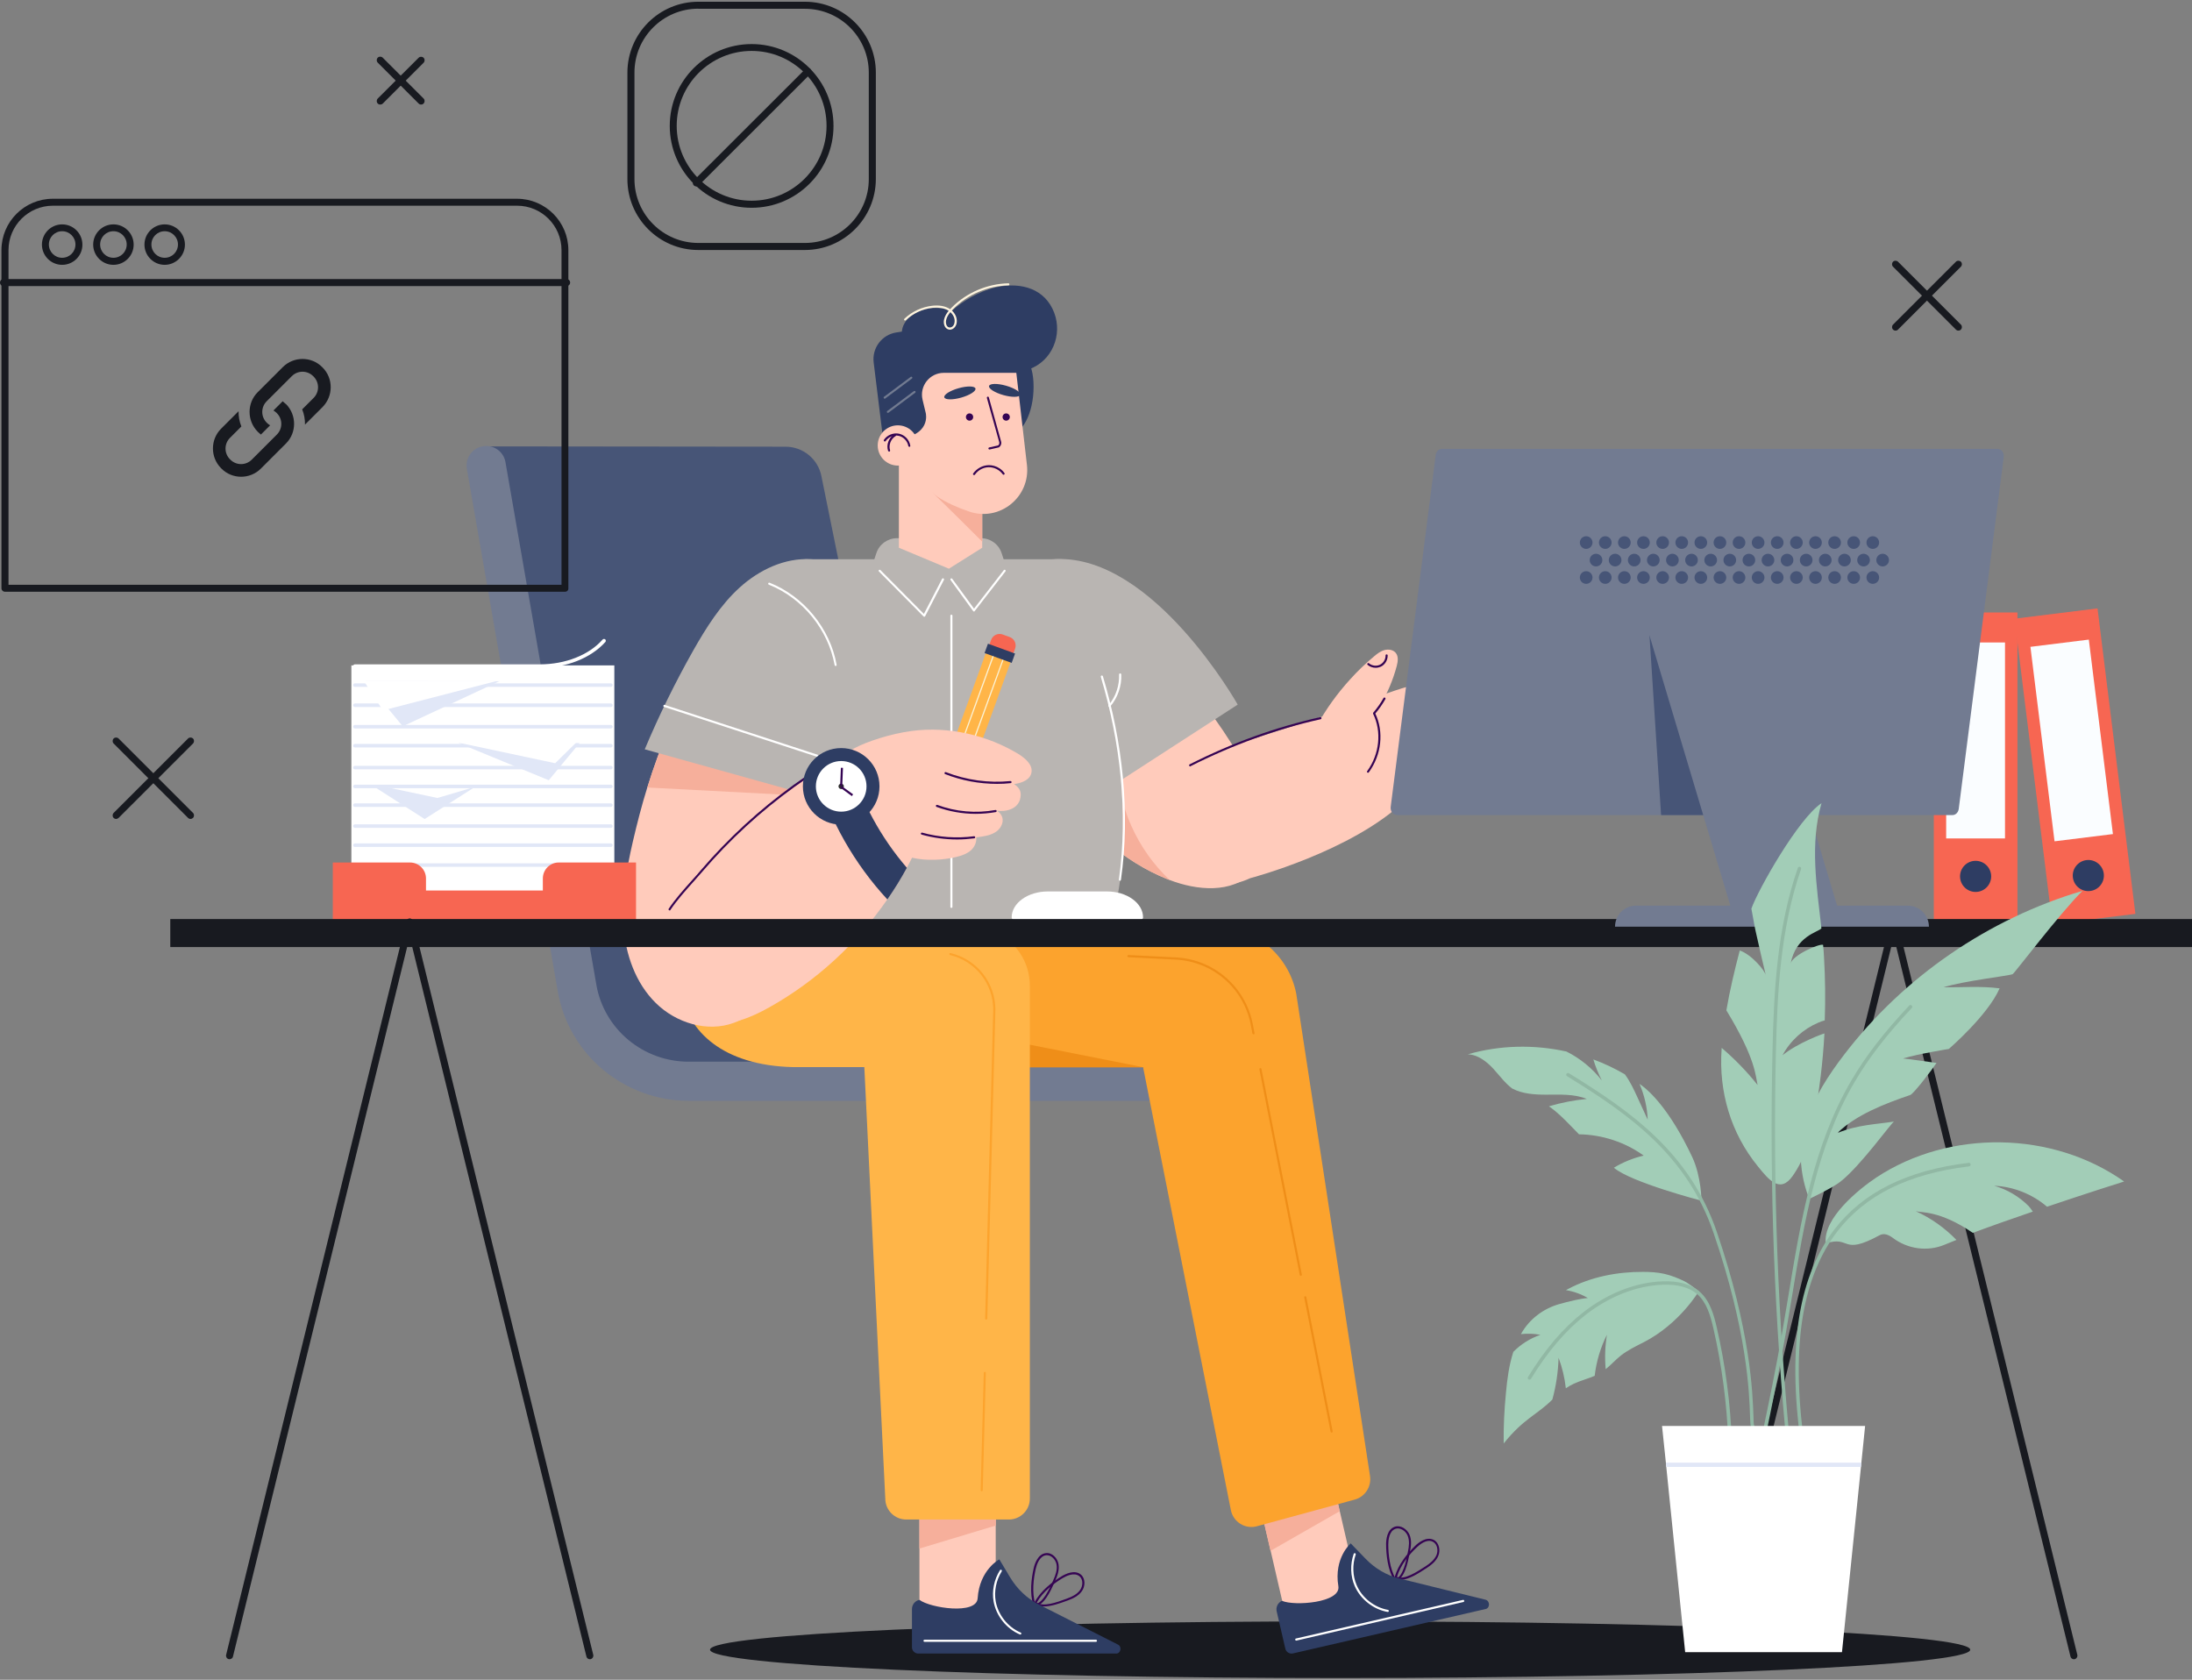 <svg xmlns="http://www.w3.org/2000/svg" width="629" height="482" viewBox="0 0 629 482" fill="none">
    <rect x="0" y="0" width="629" height="482" fill="#808080" stroke="none"/>
    <g clip-path="url(#clip0_2524_441)">
        <path d="M578.913 175.747H554.912V264.071H578.913V175.747Z" fill="#F76652" />
        <path d="M575.339 184.35H558.455V240.583H575.339V184.35Z" fill="#FAFDFF" />
        <path
            d="M570.064 254.629C571.808 252.886 571.808 250.058 570.064 248.315C568.32 246.571 565.492 246.571 563.747 248.315C562.003 250.058 562.003 252.886 563.747 254.629C565.492 256.373 568.32 256.373 570.064 254.629Z"
            fill="#2E3D63" />
        <path d="M601.889 174.576L578.07 177.527L588.937 265.179L612.756 262.228L601.889 174.576Z"
            fill="#F76652" />
        <path d="M599.391 183.528L582.635 185.604L589.554 241.409L606.309 239.333L599.391 183.528Z"
            fill="#FAFDFF" />
        <path
            d="M602.786 253.963C604.293 252.011 603.933 249.207 601.98 247.7C600.027 246.192 597.223 246.553 595.715 248.505C594.207 250.457 594.568 253.261 596.521 254.768C598.473 256.275 601.278 255.914 602.786 253.963Z"
            fill="#2E3D63" />
        <path
            d="M264.011 276.157C259.396 253.413 241.38 164.406 235.693 136.572C234.71 131.69 230.392 128.177 225.419 128.177L139.391 128.088L169.377 285.653C170.866 293.393 175.273 300.299 181.705 304.853C186.767 308.455 192.812 310.42 199.036 310.509L264.011 311.313V276.157Z"
            fill="#475577" />
        <path
            d="M340.72 315.868H197.577C188.644 315.868 179.979 312.712 173.1 306.997C166.251 301.281 161.635 293.363 160.087 284.67L133.972 134.548C133.436 131.482 135.49 128.564 138.558 128.058C141.625 127.522 144.543 129.576 145.049 132.643L171.164 282.765C172.236 288.808 175.482 294.375 180.306 298.394C185.16 302.442 191.294 304.645 197.577 304.645H340.75C343.847 304.645 346.378 307.175 346.378 310.271C346.348 313.367 343.847 315.868 340.72 315.868Z"
            fill="#727B91" />
        <path
            d="M384.554 481.5C484.414 481.5 565.366 477.861 565.366 473.373C565.366 468.885 484.414 465.246 384.554 465.246C284.694 465.246 203.742 468.885 203.742 473.373C203.742 477.861 284.694 481.5 384.554 481.5Z"
            fill="#181a20" />
        <path d="M383.569 429.799L362.242 434.722L368.594 462.22L389.92 457.297L383.569 429.799Z"
            fill="#FFCBBB" />
        <path d="M362.189 434.734L364.572 445.004L384.434 433.632L383.54 429.822L362.189 434.734Z"
            fill="#F6AF9B" />
        <path
            d="M401.943 453.309C401.347 453.309 400.811 453.19 400.335 452.892L400.156 452.773L400.216 452.565C401.198 448.903 403.938 445.659 406.052 443.605C406.946 442.712 409.268 440.806 411.383 441.848C412.991 442.652 413.378 444.885 412.723 446.433C412.067 448.04 410.638 449.112 409.328 449.975L408.941 450.213C407.065 451.434 404.206 453.309 401.943 453.309ZM400.871 452.476C402.926 453.428 406.618 451.017 408.643 449.707L409.03 449.469C410.251 448.665 411.591 447.653 412.216 446.195C412.752 444.885 412.455 443.039 411.144 442.384C409.387 441.491 407.333 443.247 406.529 444.021C404.444 445.986 401.854 449.052 400.871 452.476Z"
            fill="#350453" />
        <path
            d="M400.216 453.786L400.097 453.577C398.161 450.332 397.774 446.105 397.744 443.128C397.744 441.878 397.982 438.871 400.216 438.097C401.913 437.502 403.759 438.782 404.444 440.33C405.129 441.938 404.921 443.694 404.593 445.242L404.504 445.688C403.968 448.427 403.074 453.041 400.424 453.726L400.216 453.786ZM401.109 438.574C400.871 438.574 400.662 438.604 400.424 438.693C398.578 439.318 398.37 442.027 398.37 443.158C398.37 445.986 398.757 449.975 400.514 453.101C402.628 452.297 403.491 447.981 403.938 445.599L404.027 445.153C404.325 443.724 404.534 442.057 403.908 440.598C403.432 439.526 402.3 438.574 401.109 438.574Z"
            fill="#350453" />
        <path
            d="M426.271 459.025L401.585 452.952C397.922 452.059 394.527 450.064 391.788 447.207L387.589 442.86C387.589 442.86 382.706 447.028 384.046 455.155C384.82 459.918 371.42 460.9 367.876 459.352C367.876 459.352 367.846 459.352 367.787 459.382C366.655 459.918 366.06 461.198 366.357 462.418L368.829 473.076C369.067 474.058 370.02 474.653 371.003 474.445L426.39 461.674C427.611 461.317 427.551 459.352 426.271 459.025Z"
            fill="#2E3D63" />
        <path
            d="M371.956 470.754C371.807 470.754 371.688 470.664 371.658 470.515C371.628 470.367 371.718 470.188 371.896 470.158L419.809 459.084C419.958 459.054 420.136 459.144 420.166 459.322C420.196 459.471 420.107 459.65 419.928 459.68L372.015 470.754C371.986 470.754 371.956 470.754 371.956 470.754Z"
            fill="white" />
        <path
            d="M398.249 462.537C398.22 462.537 398.219 462.537 398.19 462.537C394.08 461.823 390.358 458.876 388.72 455.066C387.499 452.238 387.41 448.874 388.452 445.867C388.512 445.718 388.691 445.629 388.84 445.688C388.988 445.748 389.078 445.927 389.018 446.075C388.035 448.933 388.125 452.148 389.286 454.827C390.835 458.489 394.378 461.257 398.279 461.942C398.428 461.972 398.547 462.121 398.517 462.299C398.517 462.448 398.398 462.537 398.249 462.537Z"
            fill="white" />
        <path d="M285.721 433.811H263.834V462.031H285.721V433.811Z" fill="#FFCBBB" />
        <path d="M263.834 433.811V444.349L285.751 437.74V433.811H263.834Z" fill="#F6AF9B" />
        <path
            d="M299.567 460.96C298.524 460.96 297.572 460.722 296.916 460.096L296.768 459.948L296.887 459.739C298.673 456.405 302.068 453.845 304.599 452.327C305.671 451.672 308.351 450.303 310.168 451.821C311.537 452.982 311.418 455.214 310.436 456.584C309.423 458.013 307.785 458.727 306.326 459.263L305.909 459.412C304.272 460.007 301.681 460.96 299.567 460.96ZM297.512 459.829C299.299 461.228 303.438 459.709 305.701 458.876L306.118 458.727C307.488 458.221 309.036 457.536 309.929 456.256C310.763 455.095 310.882 453.22 309.751 452.297C308.232 451.047 305.85 452.267 304.867 452.863C302.485 454.292 299.269 456.703 297.512 459.829Z"
            fill="#350453" />
        <path
            d="M296.619 460.93L296.559 460.722C295.398 457.12 295.964 452.922 296.619 450.005C296.887 448.784 297.81 445.897 300.133 445.659C301.919 445.45 303.438 447.117 303.736 448.784C304.034 450.481 303.438 452.178 302.783 453.607L302.604 454.024C301.532 456.405 299.537 460.87 296.827 460.93H296.619ZM300.43 446.254C300.371 446.254 300.282 446.254 300.222 446.254C298.257 446.462 297.482 449.023 297.214 450.124C296.589 452.892 296.053 456.852 297.066 460.275C299.299 459.977 301.115 455.929 302.098 453.756L302.277 453.339C302.872 451.999 303.468 450.422 303.17 448.874C302.932 447.594 301.77 446.254 300.43 446.254Z"
            fill="#350453" />
        <path
            d="M320.828 471.915L298.138 460.424C294.773 458.727 291.914 456.018 289.859 452.625L286.762 447.445C286.762 447.445 281.075 450.422 280.539 458.638C280.211 463.431 266.93 461.406 263.863 459.084C263.863 459.084 263.833 459.084 263.774 459.084C262.553 459.352 261.689 460.454 261.689 461.734V472.659C261.689 473.671 262.493 474.475 263.506 474.475H320.352C321.603 474.445 321.99 472.51 320.828 471.915Z"
            fill="#2E3D63" />
        <path
            d="M314.485 471.111H265.292C265.113 471.111 264.994 470.962 264.994 470.813C264.994 470.635 265.143 470.516 265.292 470.516H314.485C314.664 470.516 314.783 470.664 314.783 470.813C314.783 470.992 314.634 471.111 314.485 471.111Z"
            fill="white" />
        <path
            d="M292.777 469.027C292.747 469.027 292.688 469.027 292.658 468.997C288.816 467.39 285.868 463.669 285.124 459.59C284.588 456.554 285.243 453.25 286.94 450.571C287.03 450.422 287.208 450.392 287.357 450.481C287.506 450.571 287.536 450.749 287.447 450.898C285.839 453.458 285.213 456.614 285.72 459.501C286.434 463.401 289.233 466.913 292.896 468.461C293.045 468.521 293.134 468.7 293.045 468.848C293.015 468.968 292.896 469.027 292.777 469.027Z"
            fill="white" />
        <path
            d="M359.36 250.407C353.464 256.39 343.548 255.557 335.657 252.52C335.478 252.461 335.27 252.372 335.091 252.312C322.168 247.132 311.18 237.338 304.509 225.163C304.36 224.895 304.212 224.627 304.063 224.359C298.822 214.417 288.727 165.596 312.43 170.984C321.691 173.098 331.429 185.601 337.474 192.328C345.275 201.021 352.124 210.606 357.812 220.817C360.403 225.461 362.785 230.343 363.499 235.612C364.214 240.881 363.083 246.596 359.36 250.407Z"
            fill="#FFCBBB" />
        <path
            d="M335.658 252.52C335.479 252.461 335.27 252.372 335.092 252.312C322.168 247.132 311.18 237.338 304.51 225.163C305.254 224.925 305.999 224.687 306.654 224.419C311.269 222.514 315.915 220.579 320.53 218.674C320.709 231.355 326.397 243.828 335.658 252.52Z"
            fill="#F6AF9B" />
        <path
            d="M290.992 169.615H247.873L251.476 158.72C252.31 156.16 254.722 154.433 257.402 154.433H281.492C284.202 154.433 286.584 156.16 287.418 158.72L290.992 169.615Z"
            fill="#B9B5B2" />
        <path
            d="M314.336 271.602C297.928 288.005 221.518 271.602 221.518 271.602L228.992 209.237L221.369 170.359C221.369 164.912 225.806 160.476 231.255 160.476H304.301C309.75 160.476 314.187 164.912 314.187 170.359C314.157 170.33 332.203 253.681 314.336 271.602Z"
            fill="#B9B5B2" />
        <path
            d="M388.753 430.298L360.672 437.949C357.307 438.871 353.883 436.728 353.198 433.305L328.006 306.193H294.148C271.487 305.598 261.869 293.184 261.869 280.354L258.266 267.732C257.849 267.315 322.467 264.785 349.356 265.797C360.464 266.214 369.814 274.222 371.958 285.117L393.1 423.332C393.666 426.428 391.79 429.465 388.753 430.298Z"
            fill="#FCA32D" />
        <path d="M255.496 306.282H328.333L255.496 291.845V306.282Z" fill="#EF8E18" />
        <path
            d="M295.517 282.884V430C295.517 433.305 292.837 436.014 289.502 436.014H260.051C256.716 436.014 254.036 433.335 254.036 430L252.964 408.091L248.021 306.193H227.385C224.913 306.134 222.62 305.925 220.447 305.598C202.729 302.889 195.105 291.815 195.105 280.354L204.128 263.535C203.682 263.088 252.756 264.904 279.169 265.916C288.311 266.244 295.517 273.745 295.517 282.884Z"
            fill="#FFB548" />
        <path
            d="M282.981 378.65C282.803 378.65 282.684 378.501 282.684 378.352L285.006 289.731C285.006 282.229 279.914 275.799 272.619 274.043C272.47 274.013 272.351 273.835 272.41 273.686C272.44 273.537 272.619 273.418 272.768 273.477C280.331 275.293 285.632 281.961 285.632 289.761L283.309 378.382C283.279 378.501 283.16 378.65 282.981 378.65Z"
            fill="#FCA32D" />
        <path
            d="M281.7 427.917C281.521 427.917 281.402 427.768 281.402 427.619L282.296 393.951C282.296 393.772 282.445 393.653 282.593 393.653C282.772 393.653 282.891 393.802 282.891 393.951L281.998 427.619C281.998 427.768 281.849 427.917 281.7 427.917Z"
            fill="#FCA32D" />
        <path
            d="M359.69 296.786C359.541 296.786 359.422 296.697 359.392 296.548L358.886 293.928C358.171 290.237 356.534 286.754 354.181 283.867C350.072 278.776 343.937 275.68 337.416 275.353L323.808 274.668C323.629 274.668 323.51 274.519 323.51 274.341C323.51 274.162 323.629 274.043 323.837 274.043L337.446 274.728C344.146 275.055 350.429 278.24 354.658 283.48C357.07 286.457 358.737 290.029 359.482 293.809L359.988 296.459C360.018 296.608 359.928 296.786 359.75 296.816C359.72 296.786 359.72 296.786 359.69 296.786Z"
            fill="#EF8E18" />
        <path
            d="M373.268 366.087C373.119 366.087 373 365.998 372.97 365.849L361.387 306.848C361.357 306.699 361.446 306.521 361.625 306.491C361.774 306.461 361.952 306.55 361.982 306.729L373.566 365.73C373.596 365.879 373.506 366.058 373.328 366.087C373.328 366.087 373.298 366.087 373.268 366.087Z"
            fill="#EF8E18" />
        <path
            d="M382.113 411.068C381.964 411.068 381.845 410.978 381.815 410.829L374.252 372.309C374.222 372.16 374.311 371.982 374.49 371.952C374.669 371.922 374.818 372.011 374.847 372.19L382.411 410.71C382.441 410.859 382.351 411.038 382.173 411.068C382.143 411.068 382.143 411.068 382.113 411.068Z"
            fill="#EF8E18" />
        <path
            d="M238.492 204.266C237.48 225.759 234.026 247.162 228.249 267.881C226.819 273.061 225.182 278.3 222.442 282.914C219.702 287.558 215.682 291.607 210.62 293.482C202.997 296.31 193.974 293.541 188.168 287.796C182.361 282.081 179.502 273.864 178.907 265.738C178.311 257.611 179.77 249.484 181.587 241.536C182.808 236.297 184.148 231.057 185.756 225.907C187.572 220.073 189.627 214.357 192.098 208.761C193.26 206.141 194.481 203.581 195.791 201.051C198.828 195.186 202.342 189.59 206.362 184.35C211.752 177.355 221.221 163.632 230.601 172.413C238.969 180.302 238.999 193.698 238.492 204.266Z"
            fill="#FFCBBB" />
        <path
            d="M233.401 228.467L185.756 225.967C187.572 220.132 189.627 214.417 192.099 208.82L233.401 228.467Z"
            fill="#F6AF9B" />
        <path
            d="M261.927 131.452L253.887 129.874L250.701 104.005C250.194 99.867 253.053 96.057 257.162 95.402L282.682 91.294L282.295 101.088L261.927 131.452Z"
            fill="#2E3D63" />
        <path
            d="M296.589 110.971C296.589 118.592 293.343 124.784 289.353 124.784C285.363 124.784 282.117 118.592 282.117 110.971C282.117 103.35 285.363 100.165 289.353 100.165C293.343 100.165 296.589 103.35 296.589 110.971Z"
            fill="#2E3D63" />
        <path
            d="M281.849 111.269V139.638V157.172L272.29 163.185L257.938 157.172V139.638V111.269H269.878H281.849Z"
            fill="#FFCBBB" />
        <path d="M281.849 141.037V155.415C277.68 151.218 271.069 144.729 267.287 141.037H281.849Z"
            fill="#F6AF9B" />
        <path
            d="M290.87 100.344L294.682 133.417C295.724 142.615 286.85 149.789 278.095 146.783C271.425 144.49 265.35 141.216 264.606 136.929C263.117 128.415 264.159 110.078 264.517 104.868C264.576 104.035 265.172 103.35 266.006 103.172L288.696 98.736C289.739 98.528 290.751 99.272 290.87 100.344Z"
            fill="#FFCBBB" />
        <path
            d="M296.529 105.434C290.425 108.441 272.469 105.404 269.342 99.094C266.245 92.783 277.144 84.626 285.273 82.572C291.884 80.905 298.852 82.245 301.979 88.526C305.105 94.807 302.664 102.427 296.529 105.434Z"
            fill="#2E3D63" />
        <path
            d="M278.185 95.611C278.185 99.599 275.147 104.124 269.787 104.124C264.427 104.124 258.77 99.599 258.77 95.611C258.77 91.621 263.117 88.377 268.477 88.377C273.837 88.377 278.185 91.621 278.185 95.611Z"
            fill="#2E3D63" />
        <path
            d="M294.117 106.982H270.831C266.781 106.982 263.803 110.763 264.727 114.692L265.65 118.532C265.65 118.532 267.407 125.379 256.627 125.974L257.788 102.487H293.105L294.117 106.982Z"
            fill="#2E3D63" />
        <path
            d="M253.857 114.394C253.767 114.394 253.678 114.365 253.618 114.275C253.529 114.156 253.559 113.948 253.678 113.859L261.331 108.143C261.45 108.054 261.658 108.084 261.748 108.203C261.837 108.322 261.807 108.53 261.688 108.619L254.035 114.335C253.976 114.394 253.916 114.394 253.857 114.394Z"
            fill="#727B91" />
        <path
            d="M254.78 118.473C254.691 118.473 254.602 118.443 254.542 118.354C254.453 118.235 254.483 118.026 254.602 117.937L262.255 112.221C262.374 112.132 262.582 112.162 262.672 112.281C262.761 112.4 262.731 112.608 262.612 112.698L254.959 118.413C254.9 118.443 254.84 118.473 254.78 118.473Z"
            fill="#727B91" />
        <path
            d="M257.638 133.595C260.829 133.595 263.415 131.01 263.415 127.82C263.415 124.631 260.829 122.045 257.638 122.045C254.448 122.045 251.861 124.631 251.861 127.82C251.861 131.01 254.448 133.595 257.638 133.595Z"
            fill="#FFCBBB" />
        <path
            d="M260.944 128.207C260.795 128.207 260.676 128.088 260.646 127.969C260.408 126.57 259.246 125.349 257.876 125.052C256.507 124.754 254.928 125.379 254.154 126.54C254.065 126.689 253.886 126.719 253.737 126.629C253.588 126.54 253.559 126.361 253.648 126.213C254.571 124.813 256.387 124.099 257.996 124.456C259.633 124.813 260.944 126.213 261.212 127.88C261.241 128.058 261.122 128.207 260.973 128.237C261.003 128.207 260.973 128.207 260.944 128.207Z"
            fill="#350453" />
        <path
            d="M255.137 129.576C255.018 129.576 254.899 129.487 254.839 129.368C254.243 127.612 255.077 125.528 256.685 124.605C256.834 124.516 257.013 124.575 257.102 124.724C257.191 124.873 257.132 125.052 256.983 125.141C255.643 125.915 254.928 127.731 255.405 129.189C255.464 129.338 255.375 129.517 255.226 129.576C255.196 129.547 255.167 129.576 255.137 129.576Z"
            fill="#350453" />
        <path
            d="M278.216 120.705C278.792 120.705 279.258 120.239 279.258 119.663C279.258 119.088 278.792 118.622 278.216 118.622C277.64 118.622 277.174 119.088 277.174 119.663C277.174 120.239 277.64 120.705 278.216 120.705Z"
            fill="#350453" />
        <path
            d="M288.728 120.705C289.303 120.705 289.77 120.239 289.77 119.663C289.77 119.088 289.303 118.622 288.728 118.622C288.152 118.622 287.686 119.088 287.686 119.663C287.686 120.239 288.152 120.705 288.728 120.705Z"
            fill="#350453" />
        <path
            d="M275.823 114.091C278.291 113.393 280.122 112.224 279.911 111.481C279.701 110.737 277.529 110.7 275.061 111.399C272.592 112.097 270.761 113.266 270.972 114.01C271.182 114.753 273.354 114.79 275.823 114.091Z"
            fill="#2E3D63" />
        <path
            d="M292.752 113.281C292.963 112.537 291.132 111.368 288.664 110.67C286.195 109.972 284.023 110.008 283.813 110.752C283.602 111.495 285.433 112.664 287.901 113.362C290.37 114.061 292.542 114.024 292.752 113.281Z"
            fill="#2E3D63" />
        <path
            d="M283.934 128.981C283.785 128.981 283.666 128.892 283.636 128.743C283.606 128.594 283.696 128.415 283.874 128.386L286.405 127.82C286.703 127.612 286.822 127.225 286.733 126.867L283.189 114.186C283.16 114.037 283.249 113.859 283.398 113.829C283.576 113.769 283.725 113.888 283.755 114.037L287.269 126.719C287.448 127.344 287.18 127.999 286.644 128.356L286.554 128.386L283.964 128.981C283.964 128.981 283.964 128.981 283.934 128.981Z"
            fill="#350453" />
        <path
            d="M285.272 133.684C284.766 133.536 284.23 133.476 283.724 133.476C281.967 133.506 280.27 134.429 279.257 135.858C279.168 136.006 279.198 136.185 279.347 136.274C279.496 136.364 279.674 136.334 279.764 136.185C280.657 134.905 282.176 134.071 283.724 134.071C285.272 134.042 286.821 134.816 287.744 136.096C287.833 136.245 288.042 136.274 288.161 136.155C288.31 136.066 288.34 135.858 288.22 135.738C287.506 134.726 286.434 134.012 285.272 133.684Z"
            fill="#350453" />
        <path
            d="M272.558 94.598C272.439 94.598 272.29 94.569 272.171 94.539C271.069 94.241 270.652 92.901 270.89 91.74C271.099 90.758 271.635 89.895 272.23 89.18C272.111 89.091 271.992 89.031 271.873 88.972C270.771 88.377 269.372 88.168 267.674 88.317C264.786 88.615 262.046 89.895 259.932 91.889C259.813 92.008 259.634 92.008 259.515 91.889C259.396 91.77 259.396 91.592 259.515 91.472C261.719 89.359 264.607 88.049 267.615 87.722C269.431 87.543 270.95 87.781 272.171 88.436C272.349 88.525 272.498 88.615 272.647 88.734C272.796 88.555 272.945 88.406 273.094 88.257C277.352 83.971 283.248 81.441 289.353 81.292C289.531 81.292 289.65 81.411 289.65 81.589C289.65 81.768 289.531 81.887 289.353 81.887C283.427 82.036 277.65 84.507 273.511 88.674C273.392 88.793 273.243 88.942 273.124 89.091C274.077 89.954 274.642 91.145 274.553 92.336C274.523 92.991 274.285 93.556 273.898 93.973C273.541 94.36 273.064 94.598 272.558 94.598ZM272.707 89.567C272.171 90.222 271.665 90.996 271.486 91.859C271.307 92.723 271.575 93.765 272.32 93.943C272.707 94.033 273.153 93.884 273.451 93.556C273.719 93.259 273.898 92.812 273.928 92.306C274.017 91.324 273.541 90.312 272.707 89.567Z"
            fill="#FEF4DE" />
        <path
            d="M240.309 162.53C237.897 161.339 235.247 160.625 232.716 160.476C225.212 160 217.857 163.512 212.259 168.573C206.69 173.634 202.64 180.123 198.918 186.672C193.737 195.841 189.091 205.308 185.012 215.012L240.309 230.432V162.53Z"
            fill="#B9B5B2" />
        <path
            d="M239.802 191.108C239.653 191.108 239.534 191.019 239.504 190.87C237.658 180.659 230.273 171.61 220.625 167.769C220.476 167.71 220.387 167.531 220.446 167.382C220.506 167.234 220.685 167.144 220.833 167.204C230.66 171.104 238.224 180.362 240.07 190.751C240.1 190.929 239.981 191.078 239.832 191.108C239.832 191.108 239.832 191.108 239.802 191.108Z"
            fill="white" />
        <path
            d="M265.203 176.968C265.114 176.968 265.055 176.938 264.995 176.879L252.22 163.989C252.101 163.87 252.101 163.691 252.22 163.572C252.339 163.453 252.518 163.453 252.637 163.572L265.114 176.164L270.325 166.102C270.415 165.954 270.593 165.894 270.742 165.983C270.891 166.073 270.951 166.251 270.861 166.4L265.471 176.819C265.442 176.908 265.352 176.968 265.263 176.968C265.233 176.968 265.233 176.968 265.203 176.968Z"
            fill="white" />
        <path
            d="M279.497 175.479C279.407 175.479 279.318 175.42 279.258 175.36L272.767 166.43C272.677 166.281 272.707 166.102 272.826 166.013C272.945 165.924 273.154 165.954 273.243 166.073L279.497 174.646L288.043 163.602C288.132 163.483 288.341 163.453 288.46 163.542C288.579 163.632 288.609 163.84 288.519 163.959L279.705 175.331C279.675 175.42 279.586 175.479 279.497 175.479Z"
            fill="white" />
        <path
            d="M234.471 217.126C234.442 217.126 234.412 217.126 234.382 217.126L190.549 202.837C190.4 202.777 190.311 202.628 190.37 202.45C190.43 202.301 190.579 202.212 190.757 202.271L234.59 216.56C234.739 216.62 234.829 216.768 234.769 216.947C234.71 217.066 234.59 217.126 234.471 217.126Z"
            fill="white" />
        <path
            d="M273.005 260.528C272.826 260.528 272.707 260.379 272.707 260.231V176.67C272.707 176.492 272.856 176.372 273.005 176.372C273.184 176.372 273.303 176.521 273.303 176.67V260.231C273.303 260.379 273.184 260.528 273.005 260.528Z"
            fill="white" />
        <path d="M267.348 230.075L267.437 236.803L270.087 237.755L274.465 232.665L267.348 230.075Z"
            fill="#FADDBF" />
        <path
            d="M274.465 232.665L285.75 201.706L290.038 189.858L286.495 188.578L282.922 187.268L278.634 199.116L267.348 230.075L274.465 232.665Z"
            fill="#FFB548" />
        <path
            d="M272.143 231.831L283.428 200.842L287.746 189.024L287.895 189.084L288.044 189.143L283.756 200.961L272.47 231.95L272.143 231.831Z"
            fill="#FBF2D5" />
        <path
            d="M269.344 230.819L280.6 199.83L284.918 187.982L285.066 188.042L285.245 188.101L280.927 199.949L269.642 230.908L269.344 230.819Z"
            fill="#FBF2D5" />
        <path d="M267.467 240.792L270.088 237.755L267.438 236.803L267.467 240.792Z" fill="#0F3843" />
        <path
            d="M287.717 182.058L289.742 182.802C291.082 183.279 291.767 184.767 291.29 186.107L290.248 188.935L283.369 186.434L284.411 183.606C284.888 182.267 286.377 181.582 287.717 182.058Z"
            fill="#F76652" />
        <path d="M282.52 187.388L290.299 190.219L291.276 187.533L283.497 184.703L282.52 187.388Z"
            fill="#2E3D63" />
        <path
            d="M295.994 221.591C295.667 223.734 293.284 224.687 290.991 224.984C292.123 225.729 292.897 226.681 292.897 227.961C292.867 232.367 288.282 233.022 286.019 232.605C286.763 233.052 287.329 233.677 287.597 234.51C288.043 235.969 287.239 237.577 286.048 238.499C284.827 239.422 283.309 239.809 281.79 240.047C281.224 240.137 280.688 240.226 280.122 240.286C280.301 241.595 279.676 242.965 278.723 243.888C277.532 244.989 275.954 245.525 274.375 245.912C270.623 246.805 265.859 247.073 261.72 246.12C261.243 247.073 260.737 248.025 260.231 248.978C258.533 252.104 256.657 255.14 254.633 258.057C245.878 270.739 234.264 281.485 220.805 289.017C215.504 291.993 209.489 294.554 203.504 293.452C196.834 292.232 191.593 286.427 189.806 279.878C188.377 274.519 188.525 266.72 191.533 261.838C194.124 257.641 198.174 253.562 201.39 249.811C209.191 240.702 218.095 232.516 227.832 225.491C233.371 221.502 239.208 217.87 245.252 214.655C248.647 212.839 255.407 210.577 261.601 209.743C272.231 208.344 283.338 210.904 292.48 216.5C294.327 217.721 296.322 219.448 295.994 221.591Z"
            fill="#FFCBBB" />
        <path
            d="M260.231 249.008C258.533 252.133 256.657 255.17 254.632 258.087C245.193 247.906 238.076 235.403 234.234 222.156L244.061 219.299C247.188 230.134 252.816 240.405 260.231 249.008Z"
            fill="#2E3D63" />
        <path
            d="M192.158 261.243C192.099 261.243 192.039 261.213 191.979 261.183C191.831 261.094 191.801 260.915 191.89 260.766C193.766 257.968 196.208 255.229 198.56 252.61C199.483 251.598 200.347 250.615 201.151 249.663C208.983 240.524 217.886 232.337 227.653 225.282C232.18 222.008 236.914 218.971 241.738 216.262C241.887 216.173 242.066 216.233 242.155 216.381C242.245 216.53 242.185 216.709 242.036 216.798C237.212 219.507 232.507 222.544 227.981 225.788C218.244 232.814 209.37 240.97 201.568 250.079C200.734 251.062 199.871 252.014 198.947 253.056C196.595 255.676 194.183 258.385 192.337 261.153C192.337 261.213 192.247 261.243 192.158 261.243Z"
            fill="#350453" />
        <path
            d="M286.108 224.925C281.016 224.925 275.953 223.972 271.219 222.127C271.07 222.067 270.981 221.889 271.04 221.74C271.1 221.591 271.278 221.502 271.427 221.561C277.293 223.853 283.696 224.746 289.949 224.121C290.098 224.121 290.247 224.24 290.277 224.389C290.306 224.568 290.158 224.687 290.009 224.717C288.728 224.865 287.418 224.925 286.108 224.925Z"
            fill="#350453" />
        <path
            d="M274.642 240.881C271.188 240.881 267.734 240.405 264.458 239.482C264.309 239.422 264.22 239.273 264.25 239.125C264.309 238.976 264.458 238.886 264.607 238.916C269.372 240.256 274.553 240.613 279.496 239.958C279.645 239.928 279.824 240.047 279.824 240.226C279.854 240.405 279.734 240.554 279.556 240.554C277.948 240.762 276.31 240.881 274.642 240.881Z"
            fill="#350453" />
        <path
            d="M279.945 233.528C276.133 233.528 272.351 232.843 268.748 231.534C268.599 231.474 268.51 231.295 268.569 231.147C268.629 230.998 268.808 230.908 268.957 230.968C274.287 232.933 280.064 233.439 285.632 232.427C285.781 232.397 285.96 232.516 285.99 232.665C286.019 232.814 285.9 232.992 285.751 233.022C283.816 233.349 281.88 233.528 279.945 233.528Z"
            fill="#350453" />
        <path
            d="M241.381 236.624C247.449 236.624 252.369 231.706 252.369 225.639C252.369 219.573 247.449 214.655 241.381 214.655C235.312 214.655 230.393 219.573 230.393 225.639C230.393 231.706 235.312 236.624 241.381 236.624Z"
            fill="#2E3D63" />
        <path
            d="M241.381 232.903C245.394 232.903 248.647 229.651 248.647 225.639C248.647 221.628 245.394 218.376 241.381 218.376C237.368 218.376 234.115 221.628 234.115 225.639C234.115 229.651 237.368 232.903 241.381 232.903Z"
            fill="white" />
        <path
            d="M241.38 226.413C241.807 226.413 242.154 226.067 242.154 225.639C242.154 225.212 241.807 224.865 241.38 224.865C240.952 224.865 240.605 225.212 240.605 225.639C240.605 226.067 240.952 226.413 241.38 226.413Z"
            fill="#2E2E2E" />
        <path d="M241.298 220.307L241.084 225.512L241.679 225.537L241.893 220.331L241.298 220.307Z"
            fill="#350453" />
        <path d="M244.447 228.438L241.201 226.056L241.559 225.58L244.804 227.932L244.447 228.438Z"
            fill="#350453" />
        <path
            d="M310.912 230.849L355.162 202.182C355.162 202.182 331.101 159.375 303.14 160.417C275.149 161.488 310.912 230.849 310.912 230.849Z"
            fill="#B9B5B2" />
        <path
            d="M421.477 195.543C423.651 194.859 425.884 194.115 427.433 192.477C428.981 190.84 429.488 187.952 427.88 186.345C426.51 185.005 424.187 185.095 422.579 186.137C420.971 187.178 419.988 188.935 419.244 190.691C418.797 191.733 418.44 192.954 418.857 193.995C419.274 195.067 420.822 195.692 421.596 194.859L421.477 195.543Z"
            fill="#FFCBBB" />
        <path
            d="M420.882 203.641C423.055 202.956 425.289 202.212 426.837 200.574C428.386 198.937 428.892 196.05 427.284 194.442C425.914 193.102 423.591 193.192 421.983 194.234C420.375 195.276 419.393 197.032 418.648 198.788C418.202 199.83 417.844 201.051 418.261 202.093C418.678 203.164 420.226 203.789 421.001 202.956L420.882 203.641Z"
            fill="#FFCBBB" />
        <path
            d="M419.096 211.47C421.27 210.785 423.504 210.041 425.052 208.404C426.601 206.736 427.107 203.879 425.499 202.271C424.129 200.932 421.806 201.021 420.198 202.063C418.59 203.105 417.608 204.861 416.863 206.617C416.416 207.659 416.059 208.88 416.476 209.922C416.893 210.993 418.441 211.619 419.216 210.785L419.096 211.47Z"
            fill="#FFCBBB" />
        <path
            d="M340.422 218.138L389.139 202.509C389.139 202.509 409.358 193.341 415.075 196.05C423.115 199.89 416.117 217.334 403.104 229.777C387.828 244.394 358.765 251.985 358.765 251.985C347.807 257.164 334.764 251.419 331.28 239.839C328.927 231.921 329.821 223.437 340.422 218.138Z"
            fill="#FFCBBB" />
        <path
            d="M394.291 188.339C395.214 187.565 396.167 186.821 397.328 186.524C398.49 186.226 399.859 186.464 400.574 187.417C401.348 188.459 401.11 189.917 400.783 191.167C398.698 198.997 394.41 206.23 388.544 211.797C387.204 213.047 385.774 214.268 384.077 214.923C381.814 215.816 378.896 215.637 377.317 213.553C375.948 211.797 376.901 210.011 377.854 208.284C380.504 203.462 383.75 198.967 387.442 194.918C389.556 192.567 391.849 190.364 394.291 188.339Z"
            fill="#FFCBBB" />
        <path
            d="M395.482 213.464C394.827 218.078 392.237 222.424 388.365 225.014C384.494 227.604 379.343 228.319 374.995 226.652C373.983 226.265 381.933 211.797 382.767 210.547C384.435 208.046 386.251 205.695 388.246 203.462C390.39 201.051 392.177 199.145 393.934 202.956C395.423 206.201 395.989 209.951 395.482 213.464Z"
            fill="#FFCBBB" />
        <path
            d="M321.365 252.729H321.335C321.156 252.699 321.067 252.55 321.067 252.401C323.777 233.052 321.484 212.958 315.886 194.234C315.826 194.085 315.915 193.906 316.094 193.847C316.243 193.787 316.422 193.876 316.481 194.055C322.109 212.839 324.402 233.052 321.662 252.461C321.633 252.61 321.514 252.729 321.365 252.729Z"
            fill="white" />
        <path
            d="M318.357 202.807C318.297 202.807 318.208 202.777 318.149 202.747C318.029 202.628 318 202.45 318.119 202.331C320.173 199.919 321.245 196.704 321.126 193.549C321.126 193.37 321.245 193.251 321.424 193.221C321.573 193.221 321.722 193.341 321.752 193.519C321.901 196.823 320.739 200.187 318.595 202.718C318.536 202.747 318.446 202.807 318.357 202.807Z"
            fill="white" />
        <path
            d="M394.738 191.614C393.905 191.614 393.071 191.316 392.445 190.78C392.326 190.661 392.297 190.483 392.416 190.364C392.535 190.245 392.713 190.215 392.833 190.334C393.666 191.048 394.947 191.227 395.959 190.751C396.972 190.274 397.627 189.173 397.597 188.072C397.597 187.893 397.716 187.774 397.895 187.774C398.073 187.774 398.193 187.893 398.193 188.072C398.222 189.411 397.418 190.751 396.197 191.316C395.751 191.495 395.245 191.614 394.738 191.614Z"
            fill="#350453" />
        <path
            d="M392.564 221.74C392.504 221.74 392.445 221.71 392.385 221.68C392.236 221.591 392.206 221.383 392.325 221.263C395.869 216.381 396.524 209.922 394.023 204.831C393.963 204.712 393.993 204.593 394.053 204.504C395.154 203.224 396.167 201.795 397.001 200.306C397.09 200.158 397.269 200.098 397.417 200.187C397.566 200.277 397.626 200.455 397.537 200.604C396.703 202.063 395.75 203.462 394.648 204.742C397.149 210.011 396.435 216.59 392.802 221.591C392.742 221.68 392.653 221.74 392.564 221.74Z"
            fill="#350453" />
        <path
            d="M341.525 219.924C341.406 219.924 341.316 219.864 341.257 219.745C341.167 219.596 341.227 219.418 341.376 219.328C353.466 213.196 366.062 208.642 378.837 205.784C379.015 205.754 379.164 205.843 379.194 206.022C379.224 206.171 379.134 206.349 378.956 206.379C366.241 209.207 353.674 213.762 341.614 219.864C341.614 219.924 341.584 219.924 341.525 219.924Z"
            fill="#350453" />
        <path d="M176.285 190.929H100.828V256.271H176.285V190.929Z" fill="white" />
        <path d="M121.852 235.016L107.439 225.788H136.324L121.852 235.016Z" fill="#E1E7F7" />
        <path d="M125.514 228.973L136.324 225.788L107.35 225.133L125.514 228.973Z" fill="white" />
        <path
            d="M175.302 226.175H101.84C101.542 226.175 101.334 225.937 101.334 225.669C101.334 225.401 101.572 225.163 101.84 225.163H175.302C175.6 225.163 175.809 225.401 175.809 225.669C175.809 225.937 175.6 226.175 175.302 226.175Z"
            fill="#E1E7F7" />
        <path
            d="M175.302 248.74H101.84C101.542 248.74 101.334 248.502 101.334 248.234C101.334 247.966 101.572 247.728 101.84 247.728H175.302C175.6 247.728 175.809 247.966 175.809 248.234C175.809 248.502 175.6 248.74 175.302 248.74Z"
            fill="#E1E7F7" />
        <path
            d="M175.302 231.534H101.84C101.542 231.534 101.334 231.295 101.334 231.027C101.334 230.76 101.572 230.521 101.84 230.521H175.302C175.6 230.521 175.809 230.76 175.809 231.027C175.809 231.295 175.6 231.534 175.302 231.534Z"
            fill="#E1E7F7" />
        <path
            d="M175.302 197.091H101.84C101.542 197.091 101.334 196.853 101.334 196.585C101.334 196.317 101.572 196.079 101.84 196.079H175.302C175.6 196.079 175.809 196.317 175.809 196.585C175.809 196.853 175.6 197.091 175.302 197.091Z"
            fill="#E1E7F7" />
        <path
            d="M175.302 202.867H101.84C101.542 202.867 101.334 202.628 101.334 202.36C101.334 202.063 101.572 201.854 101.84 201.854H175.302C175.6 201.854 175.809 202.093 175.809 202.36C175.839 202.658 175.6 202.867 175.302 202.867Z"
            fill="#E1E7F7" />
        <path
            d="M175.302 209.029H101.84C101.542 209.029 101.334 208.79 101.334 208.522C101.334 208.255 101.572 208.016 101.84 208.016H175.302C175.6 208.016 175.809 208.255 175.809 208.522C175.809 208.79 175.6 209.029 175.302 209.029Z"
            fill="#E1E7F7" />
        <path
            d="M154.875 191.644H101.84C101.542 191.644 101.334 191.406 101.334 191.138C101.334 190.84 101.572 190.632 101.84 190.632H154.875C162.23 190.632 168.99 187.982 172.92 183.517C173.099 183.309 173.426 183.279 173.665 183.457C173.873 183.636 173.903 183.963 173.724 184.202C169.555 188.845 162.528 191.644 154.875 191.644Z"
            fill="white" />
        <path
            d="M175.302 214.476H101.84C101.542 214.476 101.334 214.238 101.334 213.97C101.334 213.702 101.572 213.464 101.84 213.464H175.302C175.6 213.464 175.809 213.702 175.809 213.97C175.809 214.238 175.6 214.476 175.302 214.476Z"
            fill="#E1E7F7" />
        <path
            d="M175.302 220.757H101.84C101.542 220.757 101.334 220.519 101.334 220.251C101.334 219.983 101.572 219.745 101.84 219.745H175.302C175.6 219.745 175.809 219.983 175.809 220.251C175.809 220.519 175.6 220.757 175.302 220.757Z"
            fill="#E1E7F7" />
        <path
            d="M175.302 237.547H101.84C101.542 237.547 101.334 237.309 101.334 237.041C101.334 236.743 101.572 236.535 101.84 236.535H175.302C175.6 236.535 175.809 236.773 175.809 237.041C175.839 237.309 175.6 237.547 175.302 237.547Z"
            fill="#E1E7F7" />
        <path
            d="M175.302 243.024H101.84C101.542 243.024 101.334 242.786 101.334 242.518C101.334 242.25 101.572 242.012 101.84 242.012H175.302C175.6 242.012 175.809 242.25 175.809 242.518C175.809 242.786 175.6 243.024 175.302 243.024Z"
            fill="#E1E7F7" />
        <path d="M157.467 223.883L131.59 213.226H166.311L157.467 223.883Z" fill="#E1E7F7" />
        <path d="M159.313 219.001L130.756 212.928H165.477L159.313 219.001Z" fill="white" />
        <path d="M104.879 195.454L115.569 208.403L143.263 195.484L104.879 195.454Z" fill="#E1E7F7" />
        <path d="M104.432 195.454L109.881 203.849L142.339 195.454H104.432Z" fill="white" />
        <path
            d="M155.769 252.074V255.527H122.239V252.074C122.239 249.544 120.184 247.49 117.653 247.49H95.498V265.083H182.509V247.49H160.354C157.823 247.46 155.769 249.544 155.769 252.074Z"
            fill="#F76652" />
        <path fill-rule="evenodd" clip-rule="evenodd"
            d="M328.004 263.237C328.004 259.129 323.358 255.795 317.641 255.795H300.667C294.95 255.795 290.305 259.129 290.305 263.237C290.305 263.713 290.841 264.1 291.496 264.1H326.812C327.468 264.1 328.004 263.713 328.004 263.237Z"
            fill="white" />
        <path
            d="M169.257 476.112C168.811 476.112 168.394 475.814 168.275 475.338L117.563 268.744L66.851 475.338C66.732 475.874 66.166 476.201 65.63 476.082C65.094 475.963 64.767 475.397 64.886 474.862L116.58 264.309C116.699 263.862 117.086 263.535 117.563 263.535C118.039 263.535 118.427 263.862 118.546 264.309L170.24 474.862C170.359 475.397 170.032 475.933 169.496 476.082C169.406 476.112 169.347 476.112 169.257 476.112Z"
            fill="#181a20" />
        <path
            d="M595.113 476.112C594.666 476.112 594.249 475.814 594.13 475.338L543.418 268.744L492.707 475.338C492.587 475.874 492.022 476.201 491.486 476.082C490.95 475.963 490.622 475.397 490.741 474.862L542.436 264.309C542.555 263.862 542.942 263.535 543.418 263.535C543.895 263.535 544.282 263.862 544.401 264.309L596.096 474.862C596.215 475.397 595.887 475.933 595.351 476.082C595.292 476.112 595.202 476.112 595.113 476.112Z"
            fill="#181a20" />
        <path d="M629 263.713H48.865V271.751H629V263.713Z" fill="#181a20" />
        <path
            d="M400.87 233.885H560.272C561.165 233.885 561.91 233.141 562.059 232.159L574.982 131.095C575.131 129.874 574.297 128.802 573.196 128.802H413.764C412.871 128.802 412.127 129.547 411.978 130.529L399.054 231.593C398.935 232.784 399.798 233.885 400.87 233.885Z"
            fill="#727B91" />
        <path d="M473.32 182.237L476.655 233.885H498.304L473.32 182.237Z" fill="#475577" />
        <path d="M473.291 182.237H503.962L528.887 265.648H498.245L473.291 182.237Z" fill="#727B91" />
        <path
            d="M463.434 265.916H553.512C553.512 262.582 550.802 259.873 547.467 259.873H469.478C466.143 259.843 463.434 262.552 463.434 265.916Z"
            fill="#727B91" />
        <path
            d="M537.402 157.499C538.406 157.499 539.219 156.686 539.219 155.683C539.219 154.68 538.406 153.867 537.402 153.867C536.399 153.867 535.586 154.68 535.586 155.683C535.586 156.686 536.399 157.499 537.402 157.499Z"
            fill="#475577" />
        <path
            d="M531.924 157.499C532.927 157.499 533.74 156.686 533.74 155.683C533.74 154.68 532.927 153.867 531.924 153.867C530.921 153.867 530.107 154.68 530.107 155.683C530.107 156.686 530.921 157.499 531.924 157.499Z"
            fill="#475577" />
        <path
            d="M526.445 157.499C527.449 157.499 528.262 156.686 528.262 155.683C528.262 154.68 527.449 153.867 526.445 153.867C525.442 153.867 524.629 154.68 524.629 155.683C524.629 156.686 525.442 157.499 526.445 157.499Z"
            fill="#475577" />
        <path
            d="M520.965 157.499C521.968 157.499 522.781 156.686 522.781 155.683C522.781 154.68 521.968 153.867 520.965 153.867C519.962 153.867 519.148 154.68 519.148 155.683C519.148 156.686 519.962 157.499 520.965 157.499Z"
            fill="#475577" />
        <path
            d="M515.486 157.499C516.49 157.499 517.303 156.686 517.303 155.683C517.303 154.68 516.49 153.867 515.486 153.867C514.483 153.867 513.67 154.68 513.67 155.683C513.67 156.686 514.483 157.499 515.486 157.499Z"
            fill="#475577" />
        <path
            d="M509.977 157.499C510.98 157.499 511.793 156.686 511.793 155.683C511.793 154.68 510.98 153.867 509.977 153.867C508.973 153.867 508.16 154.68 508.16 155.683C508.16 156.686 508.973 157.499 509.977 157.499Z"
            fill="#475577" />
        <path
            d="M504.498 157.499C505.501 157.499 506.315 156.686 506.315 155.683C506.315 154.68 505.501 153.867 504.498 153.867C503.495 153.867 502.682 154.68 502.682 155.683C502.682 156.686 503.495 157.499 504.498 157.499Z"
            fill="#475577" />
        <path
            d="M499.02 157.499C500.023 157.499 500.836 156.686 500.836 155.683C500.836 154.68 500.023 153.867 499.02 153.867C498.016 153.867 497.203 154.68 497.203 155.683C497.203 156.686 498.016 157.499 499.02 157.499Z"
            fill="#475577" />
        <path
            d="M493.539 157.499C494.542 157.499 495.356 156.686 495.356 155.683C495.356 154.68 494.542 153.867 493.539 153.867C492.536 153.867 491.723 154.68 491.723 155.683C491.723 156.686 492.536 157.499 493.539 157.499Z"
            fill="#475577" />
        <path
            d="M488.061 157.499C489.064 157.499 489.877 156.686 489.877 155.683C489.877 154.68 489.064 153.867 488.061 153.867C487.057 153.867 486.244 154.68 486.244 155.683C486.244 156.686 487.057 157.499 488.061 157.499Z"
            fill="#475577" />
        <path
            d="M482.582 157.499C483.585 157.499 484.399 156.686 484.399 155.683C484.399 154.68 483.585 153.867 482.582 153.867C481.579 153.867 480.766 154.68 480.766 155.683C480.766 156.686 481.579 157.499 482.582 157.499Z"
            fill="#475577" />
        <path
            d="M477.104 157.499C478.107 157.499 478.92 156.686 478.92 155.683C478.92 154.68 478.107 153.867 477.104 153.867C476.1 153.867 475.287 154.68 475.287 155.683C475.287 156.686 476.1 157.499 477.104 157.499Z"
            fill="#475577" />
        <path
            d="M471.594 157.499C472.597 157.499 473.41 156.686 473.41 155.683C473.41 154.68 472.597 153.867 471.594 153.867C470.591 153.867 469.777 154.68 469.777 155.683C469.777 156.686 470.591 157.499 471.594 157.499Z"
            fill="#475577" />
        <path
            d="M466.115 157.499C467.119 157.499 467.932 156.686 467.932 155.683C467.932 154.68 467.119 153.867 466.115 153.867C465.112 153.867 464.299 154.68 464.299 155.683C464.299 156.686 465.112 157.499 466.115 157.499Z"
            fill="#475577" />
        <path
            d="M460.635 157.499C461.638 157.499 462.451 156.686 462.451 155.683C462.451 154.68 461.638 153.867 460.635 153.867C459.632 153.867 458.818 154.68 458.818 155.683C458.818 156.686 459.632 157.499 460.635 157.499Z"
            fill="#475577" />
        <path
            d="M455.156 157.499C456.159 157.499 456.973 156.686 456.973 155.683C456.973 154.68 456.159 153.867 455.156 153.867C454.153 153.867 453.34 154.68 453.34 155.683C453.34 156.686 454.153 157.499 455.156 157.499Z"
            fill="#475577" />
        <path
            d="M537.402 167.531C538.406 167.531 539.219 166.718 539.219 165.715C539.219 164.712 538.406 163.899 537.402 163.899C536.399 163.899 535.586 164.712 535.586 165.715C535.586 166.718 536.399 167.531 537.402 167.531Z"
            fill="#475577" />
        <path
            d="M531.924 167.531C532.927 167.531 533.74 166.718 533.74 165.715C533.74 164.712 532.927 163.899 531.924 163.899C530.921 163.899 530.107 164.712 530.107 165.715C530.107 166.718 530.921 167.531 531.924 167.531Z"
            fill="#475577" />
        <path
            d="M526.445 167.531C527.449 167.531 528.262 166.718 528.262 165.715C528.262 164.712 527.449 163.899 526.445 163.899C525.442 163.899 524.629 164.712 524.629 165.715C524.629 166.718 525.442 167.531 526.445 167.531Z"
            fill="#475577" />
        <path
            d="M520.965 167.531C521.968 167.531 522.781 166.718 522.781 165.715C522.781 164.712 521.968 163.899 520.965 163.899C519.962 163.899 519.148 164.712 519.148 165.715C519.148 166.718 519.962 167.531 520.965 167.531Z"
            fill="#475577" />
        <path
            d="M515.486 167.531C516.49 167.531 517.303 166.718 517.303 165.715C517.303 164.712 516.49 163.899 515.486 163.899C514.483 163.899 513.67 164.712 513.67 165.715C513.67 166.718 514.483 167.531 515.486 167.531Z"
            fill="#475577" />
        <path
            d="M509.977 167.531C510.98 167.531 511.793 166.718 511.793 165.715C511.793 164.712 510.98 163.899 509.977 163.899C508.973 163.899 508.16 164.712 508.16 165.715C508.16 166.718 508.973 167.531 509.977 167.531Z"
            fill="#475577" />
        <path
            d="M504.498 167.531C505.501 167.531 506.315 166.718 506.315 165.715C506.315 164.712 505.501 163.899 504.498 163.899C503.495 163.899 502.682 164.712 502.682 165.715C502.682 166.718 503.495 167.531 504.498 167.531Z"
            fill="#475577" />
        <path
            d="M499.02 167.531C500.023 167.531 500.836 166.718 500.836 165.715C500.836 164.712 500.023 163.899 499.02 163.899C498.016 163.899 497.203 164.712 497.203 165.715C497.203 166.718 498.016 167.531 499.02 167.531Z"
            fill="#475577" />
        <path
            d="M493.539 167.531C494.542 167.531 495.356 166.718 495.356 165.715C495.356 164.712 494.542 163.899 493.539 163.899C492.536 163.899 491.723 164.712 491.723 165.715C491.723 166.718 492.536 167.531 493.539 167.531Z"
            fill="#475577" />
        <path
            d="M488.061 167.531C489.064 167.531 489.877 166.718 489.877 165.715C489.877 164.712 489.064 163.899 488.061 163.899C487.057 163.899 486.244 164.712 486.244 165.715C486.244 166.718 487.057 167.531 488.061 167.531Z"
            fill="#475577" />
        <path
            d="M482.582 167.531C483.585 167.531 484.399 166.718 484.399 165.715C484.399 164.712 483.585 163.899 482.582 163.899C481.579 163.899 480.766 164.712 480.766 165.715C480.766 166.718 481.579 167.531 482.582 167.531Z"
            fill="#475577" />
        <path
            d="M477.104 167.531C478.107 167.531 478.92 166.718 478.92 165.715C478.92 164.712 478.107 163.899 477.104 163.899C476.1 163.899 475.287 164.712 475.287 165.715C475.287 166.718 476.1 167.531 477.104 167.531Z"
            fill="#475577" />
        <path
            d="M471.594 167.531C472.597 167.531 473.41 166.718 473.41 165.715C473.41 164.712 472.597 163.899 471.594 163.899C470.591 163.899 469.777 164.712 469.777 165.715C469.777 166.718 470.591 167.531 471.594 167.531Z"
            fill="#475577" />
        <path
            d="M466.115 167.531C467.119 167.531 467.932 166.718 467.932 165.715C467.932 164.712 467.119 163.899 466.115 163.899C465.112 163.899 464.299 164.712 464.299 165.715C464.299 166.718 465.112 167.531 466.115 167.531Z"
            fill="#475577" />
        <path
            d="M460.635 167.531C461.638 167.531 462.451 166.718 462.451 165.715C462.451 164.712 461.638 163.899 460.635 163.899C459.632 163.899 458.818 164.712 458.818 165.715C458.818 166.718 459.632 167.531 460.635 167.531Z"
            fill="#475577" />
        <path
            d="M455.156 167.531C456.159 167.531 456.973 166.718 456.973 165.715C456.973 164.712 456.159 163.899 455.156 163.899C454.153 163.899 453.34 164.712 453.34 165.715C453.34 166.718 454.153 167.531 455.156 167.531Z"
            fill="#475577" />
        <path
            d="M540.231 162.53C541.234 162.53 542.047 161.717 542.047 160.714C542.047 159.711 541.234 158.898 540.231 158.898C539.227 158.898 538.414 159.711 538.414 160.714C538.414 161.717 539.227 162.53 540.231 162.53Z"
            fill="#475577" />
        <path
            d="M534.752 162.53C535.755 162.53 536.568 161.717 536.568 160.714C536.568 159.711 535.755 158.898 534.752 158.898C533.749 158.898 532.936 159.711 532.936 160.714C532.936 161.717 533.749 162.53 534.752 162.53Z"
            fill="#475577" />
        <path
            d="M529.273 162.53C530.277 162.53 531.09 161.717 531.09 160.714C531.09 159.711 530.277 158.898 529.273 158.898C528.27 158.898 527.457 159.711 527.457 160.714C527.457 161.717 528.27 162.53 529.273 162.53Z"
            fill="#475577" />
        <path
            d="M523.764 162.53C524.767 162.53 525.58 161.717 525.58 160.714C525.58 159.711 524.767 158.898 523.764 158.898C522.761 158.898 521.947 159.711 521.947 160.714C521.947 161.717 522.761 162.53 523.764 162.53Z"
            fill="#475577" />
        <path
            d="M518.285 162.53C519.288 162.53 520.102 161.717 520.102 160.714C520.102 159.711 519.288 158.898 518.285 158.898C517.282 158.898 516.469 159.711 516.469 160.714C516.469 161.717 517.282 162.53 518.285 162.53Z"
            fill="#475577" />
        <path
            d="M512.805 162.53C513.808 162.53 514.621 161.717 514.621 160.714C514.621 159.711 513.808 158.898 512.805 158.898C511.802 158.898 510.988 159.711 510.988 160.714C510.988 161.717 511.802 162.53 512.805 162.53Z"
            fill="#475577" />
        <path
            d="M507.326 162.53C508.329 162.53 509.143 161.717 509.143 160.714C509.143 159.711 508.329 158.898 507.326 158.898C506.323 158.898 505.51 159.711 505.51 160.714C505.51 161.717 506.323 162.53 507.326 162.53Z"
            fill="#475577" />
        <path
            d="M501.848 162.53C502.851 162.53 503.664 161.717 503.664 160.714C503.664 159.711 502.851 158.898 501.848 158.898C500.845 158.898 500.031 159.711 500.031 160.714C500.031 161.717 500.845 162.53 501.848 162.53Z"
            fill="#475577" />
        <path
            d="M496.369 162.53C497.372 162.53 498.186 161.717 498.186 160.714C498.186 159.711 497.372 158.898 496.369 158.898C495.366 158.898 494.553 159.711 494.553 160.714C494.553 161.717 495.366 162.53 496.369 162.53Z"
            fill="#475577" />
        <path
            d="M490.889 162.53C491.892 162.53 492.705 161.717 492.705 160.714C492.705 159.711 491.892 158.898 490.889 158.898C489.886 158.898 489.072 159.711 489.072 160.714C489.072 161.717 489.886 162.53 490.889 162.53Z"
            fill="#475577" />
        <path
            d="M485.381 162.53C486.384 162.53 487.197 161.717 487.197 160.714C487.197 159.711 486.384 158.898 485.381 158.898C484.378 158.898 483.564 159.711 483.564 160.714C483.564 161.717 484.378 162.53 485.381 162.53Z"
            fill="#475577" />
        <path
            d="M479.9 162.53C480.904 162.53 481.717 161.717 481.717 160.714C481.717 159.711 480.904 158.898 479.9 158.898C478.897 158.898 478.084 159.711 478.084 160.714C478.084 161.717 478.897 162.53 479.9 162.53Z"
            fill="#475577" />
        <path
            d="M474.422 162.53C475.425 162.53 476.238 161.717 476.238 160.714C476.238 159.711 475.425 158.898 474.422 158.898C473.419 158.898 472.605 159.711 472.605 160.714C472.605 161.717 473.419 162.53 474.422 162.53Z"
            fill="#475577" />
        <path
            d="M468.943 162.53C469.947 162.53 470.76 161.717 470.76 160.714C470.76 159.711 469.947 158.898 468.943 158.898C467.94 158.898 467.127 159.711 467.127 160.714C467.127 161.717 467.94 162.53 468.943 162.53Z"
            fill="#475577" />
        <path
            d="M463.464 162.53C464.467 162.53 465.279 161.717 465.279 160.714C465.279 159.711 464.467 158.898 463.464 158.898C462.461 158.898 461.646 159.711 461.646 160.714C461.646 161.717 462.461 162.53 463.464 162.53Z"
            fill="#475577" />
        <path
            d="M457.984 162.53C458.988 162.53 459.801 161.717 459.801 160.714C459.801 159.711 458.988 158.898 457.984 158.898C456.981 158.898 456.168 159.711 456.168 160.714C456.168 161.717 456.981 162.53 457.984 162.53Z"
            fill="#475577" />
        <path
            d="M471.624 385.169C469.391 386.3 467.128 387.402 465.162 388.92C463.614 390.14 462.274 391.659 460.755 392.879C460.458 389.575 460.577 386.27 461.113 382.996C459.266 386.687 458.075 390.676 457.599 394.784C455.663 395.618 453.549 396.154 451.614 397.047C450.81 397.434 450.065 397.85 449.321 398.356C448.993 395.35 448.278 392.403 447.236 389.605C447.117 393.653 446.521 397.702 445.449 401.601C440.953 406.067 437.231 407.019 431.484 414.193C431.424 409.341 431.662 404.459 432.139 399.637C432.496 395.677 433.032 391.688 434.253 387.908C436.427 385.705 439.107 384.008 442.025 383.026C440.209 382.668 438.303 382.609 436.457 382.817C436.457 382.788 436.486 382.758 436.486 382.728C438.809 378.56 442.799 375.524 447.385 374.214C450.154 373.44 453.37 372.636 455.634 372.458C453.698 371.327 451.554 370.553 449.35 370.195C449.559 370.076 449.738 369.987 449.946 369.868C456.527 366.385 464.031 364.926 471.475 364.956C473.53 364.956 475.585 365.075 477.58 365.522C479.635 365.998 481.57 366.772 483.446 367.695C484.578 368.26 487.496 370.493 487.496 370.493C487.496 370.493 481.957 379.9 471.624 385.169Z"
            fill="#A2CDB7" />
        <path
            d="M496.46 414.461C496.192 414.461 495.983 414.253 495.953 413.985C495.566 402.941 494.107 391.867 491.636 381.061C490.832 377.608 489.76 373.708 486.99 371.327C484.727 369.392 481.422 368.499 477.134 368.647C469.659 368.915 461.798 371.982 455.009 377.28C449.321 381.716 444.17 387.729 439.316 395.648C439.167 395.886 438.869 395.945 438.631 395.826C438.393 395.677 438.333 395.38 438.452 395.141C443.365 387.134 448.577 381.031 454.383 376.506C461.351 371.088 469.391 367.933 477.104 367.665C481.66 367.516 485.203 368.499 487.645 370.582C490.653 373.142 491.784 377.221 492.618 380.853C495.12 391.688 496.579 402.822 496.966 413.955C496.966 414.193 496.757 414.431 496.46 414.461Z"
            fill="#91B8A4" />
        <path
            d="M488.24 344.535C488.24 344.535 467.961 339.266 463.107 335.069C465.757 333.461 468.646 332.3 471.653 331.586C466.293 327.716 459.712 325.572 453.102 325.483C452.298 324.65 451.464 323.816 450.66 322.983C448.724 320.988 446.729 318.994 444.466 317.446C448.01 316.404 451.643 315.689 455.335 315.332C451.672 313.844 447.563 314.111 443.602 314.111C440.327 314.111 436.873 313.873 434.014 312.385C434.014 312.385 434.014 312.385 433.984 312.385C431.9 310.837 430.351 308.694 428.594 306.759C426.629 304.615 424.098 302.621 421.18 302.532C430.351 299.882 440.178 299.674 449.499 301.728C453.429 303.692 456.943 306.55 459.653 310.033C458.64 308.098 457.836 306.074 457.211 303.99C460.338 305.151 463.375 306.58 466.264 308.277C467.782 310.331 468.884 312.712 469.956 315.064C470.909 317.148 471.862 319.202 472.815 321.286C472.666 317.743 471.862 314.26 470.462 311.016C470.671 311.164 470.879 311.313 471.088 311.462C473.202 313.01 479.098 318.22 485.589 332.002C488.24 337.688 488.24 344.535 488.24 344.535Z"
            fill="#A2CDB7" />
        <path
            d="M502.95 409.698C502.861 409.698 502.742 409.669 502.653 409.609C502.295 409.341 502.266 408.835 502.176 406.394C501.968 399.726 501.372 382.014 491.724 353.823C484.071 331.437 467.455 319.738 449.678 308.813C449.439 308.664 449.38 308.366 449.499 308.128C449.648 307.89 449.946 307.83 450.184 307.949C468.14 318.994 484.875 330.782 492.647 353.495C502.325 381.805 502.921 399.637 503.159 406.364C503.189 407.555 503.218 408.597 503.308 408.895C503.457 409.073 503.457 409.311 503.308 409.49C503.248 409.609 503.099 409.698 502.95 409.698Z"
            fill="#91B8A4" />
        <path
            d="M587.4 346.262C583.202 342.66 577.782 340.486 572.243 340.248C575.966 341.29 579.39 343.344 582.13 346.083C582.457 346.41 582.844 347.006 583.321 347.661C577.484 349.655 571.469 351.769 566.109 353.763C556.58 347.244 551.22 348.018 549.731 347.542C554.228 349.596 558.069 352.364 561.404 355.787C560.213 356.264 559.052 356.74 557.95 357.187C553.037 359.211 547.468 358.407 543.21 355.252C541.9 354.269 540.619 353.763 539.339 354.448C528.291 360.461 531.15 354.448 523.914 356.8C523.02 349.625 533.353 341.26 538.386 337.897C559.409 323.995 588.979 324.471 609.525 339.028C609.376 339.058 599.311 342.243 587.4 346.262Z"
            fill="#A2CDB7" />
        <path
            d="M517.273 414.699C517.035 414.699 516.827 414.521 516.767 414.283C514.772 400.053 514.653 387.55 516.41 377.161C518.077 367.427 521.412 359.241 526.385 352.781C534.634 342.064 547.23 335.813 564.918 333.669C565.186 333.64 565.454 333.818 565.484 334.116C565.514 334.384 565.335 334.652 565.037 334.681C547.647 336.795 535.259 342.898 527.189 353.406C522.336 359.747 519.03 367.784 517.392 377.34C515.636 387.64 515.755 400.023 517.75 414.163C517.78 414.431 517.601 414.699 517.333 414.729C517.303 414.699 517.303 414.699 517.273 414.699Z"
            fill="#91B8A4" />
        <path
            d="M518.227 321.911C520.579 314.856 524.659 308.515 529.185 302.621C546.277 280.294 570.606 263.594 597.585 255.616C590.796 262.404 578.17 279.133 577.544 279.52C576.77 279.967 563.281 281.485 557.712 283.301C562.804 283.361 568.283 282.884 573.792 283.599C570.427 291.339 559.231 300.984 559.231 300.984C559.231 300.984 550.387 302.412 546.069 303.722C549.047 304.02 551.906 304.526 555.687 305.002C554.318 307.086 549.106 313.873 548.154 314.201C540.649 316.761 532.609 319.887 527.22 325.126C533.056 322.685 538.744 322.596 543.508 321.822C542.913 321.911 533.86 334.622 528.053 339.117C525.612 340.993 519.209 343.999 519.209 343.999C519.209 343.999 514.355 333.521 518.227 321.911Z"
            fill="#A2CDB7" />
        <path
            d="M505.898 413.36C505.868 413.36 505.839 413.36 505.809 413.36C505.541 413.3 505.362 413.032 505.422 412.764C507.595 402.435 509.68 392.313 511.437 382.133C512.032 378.679 512.628 375.137 513.194 371.743C516.678 350.548 520.311 328.639 531.269 310.003C535.378 303.008 540.649 296.191 547.855 288.54C548.034 288.332 548.362 288.332 548.57 288.511C548.778 288.689 548.778 289.017 548.6 289.225C541.453 296.816 536.212 303.603 532.162 310.51C521.293 328.996 517.72 350.816 514.236 371.922C513.67 375.345 513.075 378.888 512.479 382.341C510.692 392.522 508.608 402.673 506.464 413.003C506.345 413.211 506.136 413.36 505.898 413.36Z"
            fill="#91B8A4" />
        <path
            d="M511.497 302.799C515.934 299.197 523.349 296.518 523.528 296.548C523.081 304.705 522.098 312.831 520.58 320.869C519.508 326.674 517.929 332.449 514.415 337.42C510.753 342.66 507.418 338.343 504.499 334.771C496.578 325.096 493.184 313.189 494.018 301.073C494.018 300.954 494.047 300.805 494.047 300.686C497.799 303.901 501.283 307.473 504.351 311.343C503.755 308.842 503.874 303.841 495.387 289.91C496.37 284.164 497.74 278.389 499.229 272.733C502.713 273.954 506.465 278.538 506.703 279.848C505.72 275.68 504.738 271.513 503.815 267.345C503.338 265.232 503.01 262.969 502.564 260.737C504.41 255.438 515.994 234.897 522.694 230.462C519.299 242.161 521.324 254.396 522.664 266.393C521.562 267.554 515.368 268.566 513.82 276.514C514.296 274.073 522.188 270.649 523.14 271.126C523.26 272.316 523.349 273.507 523.408 274.728C523.766 280.741 523.825 286.784 523.617 292.797C522.962 292.946 522.336 293.184 521.741 293.452C517.453 295.268 513.731 298.632 511.497 302.799Z"
            fill="#A2CDB7" />
        <path
            d="M513.433 417.617C513.165 417.617 512.957 417.438 512.927 417.17C509.175 379.096 507.745 340.367 508.609 302.115C508.996 284.7 509.889 266.244 515.905 249.037C515.994 248.77 516.292 248.65 516.53 248.74C516.798 248.829 516.917 249.127 516.828 249.365C510.872 266.452 510.009 284.789 509.592 302.145C508.728 340.367 510.157 379.037 513.909 417.051C513.939 417.319 513.731 417.557 513.463 417.587C513.463 417.617 513.433 417.617 513.433 417.617Z"
            fill="#91B8A4" />
        <path
            d="M535.199 409.162L534.127 419.7L534.008 420.921L528.559 474.088H483.564L478.145 420.921L478.026 419.7L476.924 409.162H535.199Z"
            fill="white" />
        <path d="M534.127 419.7L534.008 420.921H478.144L478.025 419.7H534.127Z" fill="#E1E7F7" />
        <path
            d="M33.321 234.987C33.053 234.987 32.815 234.897 32.607 234.689C32.22 234.302 32.22 233.677 32.607 233.26L53.958 211.916C54.345 211.529 54.97 211.529 55.387 211.916C55.774 212.303 55.774 212.928 55.387 213.345L34.036 234.689C33.828 234.868 33.589 234.987 33.321 234.987Z"
            fill="#181a20" />
        <path
            d="M54.672 234.987C54.404 234.987 54.166 234.897 53.958 234.689L32.607 213.345C32.22 212.958 32.22 212.333 32.607 211.916C32.994 211.529 33.619 211.529 34.036 211.916L55.387 233.26C55.774 233.647 55.774 234.272 55.387 234.689C55.178 234.868 54.94 234.987 54.672 234.987Z"
            fill="#181a20" />
        <path
            d="M543.925 94.866C543.657 94.866 543.419 94.777 543.21 94.569C542.823 94.181 542.823 93.556 543.21 93.14L561.256 75.1C561.643 74.713 562.268 74.713 562.685 75.1C563.072 75.487 563.072 76.112 562.685 76.529L544.64 94.569C544.461 94.777 544.193 94.866 543.925 94.866Z"
            fill="#181a20" />
        <path
            d="M561.97 94.866C561.702 94.866 561.464 94.777 561.256 94.569L543.21 76.529C542.823 76.142 542.823 75.517 543.21 75.1C543.597 74.713 544.223 74.713 544.64 75.1L562.685 93.14C563.072 93.527 563.072 94.152 562.685 94.569C562.477 94.777 562.238 94.866 561.97 94.866Z"
            fill="#181a20" />
        <path
            d="M109.107 30C108.839 30 108.6 29.911 108.392 29.703C108.005 29.316 108.005 28.691 108.392 28.274L120.124 16.575C120.512 16.188 121.137 16.188 121.554 16.575C121.941 16.962 121.941 17.587 121.554 18.004L109.821 29.733C109.643 29.911 109.375 30 109.107 30Z"
            fill="#181a20" />
        <path
            d="M120.839 30.001C120.571 30.001 120.333 29.911 120.124 29.703L108.392 17.974C108.005 17.587 108.005 16.962 108.392 16.545C108.779 16.158 109.404 16.158 109.821 16.545L121.554 28.274C121.941 28.661 121.941 29.286 121.554 29.703C121.345 29.911 121.107 30.001 120.839 30.001Z"
            fill="#181a20" />
        <path
            d="M230.957 71.736H200.375C189.179 71.736 180.037 62.627 180.037 51.404V20.832C180.037 9.639 189.149 0.5 200.375 0.5H230.987C242.184 0.5 251.326 9.609 251.326 20.832V51.404C251.296 62.597 242.184 71.736 230.957 71.736ZM200.375 2.494C190.281 2.494 182.062 10.711 182.062 20.802V51.404C182.062 61.496 190.281 69.712 200.375 69.712H230.987C241.082 69.712 249.301 61.496 249.301 51.404V20.832C249.301 10.74 241.082 2.524 230.987 2.524H200.375V2.494Z"
            fill="#181a20" />
        <path
            d="M215.682 59.62C202.729 59.62 192.188 49.082 192.188 36.133C192.188 23.184 202.729 12.646 215.682 12.646C228.636 12.646 239.176 23.184 239.176 36.133C239.176 49.082 228.636 59.62 215.682 59.62ZM215.682 14.61C203.831 14.61 194.182 24.255 194.182 36.103C194.182 47.951 203.831 57.596 215.682 57.596C227.534 57.596 237.182 47.951 237.182 36.103C237.182 24.255 227.534 14.61 215.682 14.61Z"
            fill="#181a20" />
        <path
            d="M199.81 53.488C199.542 53.488 199.303 53.399 199.095 53.19C198.708 52.803 198.708 52.178 199.095 51.761L231.106 19.79C231.493 19.403 232.119 19.403 232.536 19.79C232.923 20.177 232.923 20.802 232.536 21.219L200.524 53.19C200.346 53.369 200.078 53.488 199.81 53.488Z"
            fill="#181a20" />
        <path
            d="M162.14 169.794H1.428C0.863 169.794 0.416 169.347 0.416 168.782V71.766C0.416 63.639 7.027 57.031 15.156 57.031H148.353C156.482 57.031 163.093 63.639 163.093 71.766V168.782C163.153 169.347 162.706 169.794 162.14 169.794ZM2.441 167.799H161.128V71.766C161.128 64.74 155.41 59.025 148.383 59.025H15.186C8.158 59.025 2.441 64.74 2.441 71.766V167.799Z"
            fill="#181a20" />
        <path
            d="M162.588 82.096H1.012C0.447 82.096 0 81.649 0 81.083C0 80.518 0.447 80.071 1.012 80.071H162.588C163.153 80.071 163.6 80.518 163.6 81.083C163.6 81.649 163.124 82.096 162.588 82.096Z"
            fill="#181a20" />
        <path
            d="M17.838 75.993C14.622 75.993 12.031 73.373 12.031 70.188C12.031 66.973 14.652 64.383 17.838 64.383C21.054 64.383 23.645 67.003 23.645 70.188C23.674 73.373 21.054 75.993 17.838 75.993ZM17.838 66.348C15.724 66.348 14.026 68.045 14.026 70.158C14.026 72.272 15.724 73.969 17.838 73.969C19.952 73.969 21.649 72.272 21.649 70.158C21.649 68.045 19.952 66.348 17.838 66.348Z"
            fill="#181a20" />
        <path
            d="M32.547 75.993C29.331 75.993 26.74 73.373 26.74 70.188C26.74 66.973 29.361 64.383 32.547 64.383C35.763 64.383 38.354 67.003 38.354 70.188C38.354 73.373 35.763 75.993 32.547 75.993ZM32.547 66.348C30.433 66.348 28.735 68.045 28.735 70.158C28.735 72.272 30.433 73.969 32.547 73.969C34.661 73.969 36.358 72.272 36.358 70.158C36.358 68.045 34.661 66.348 32.547 66.348Z"
            fill="#181a20" />
        <path
            d="M47.258 75.993C44.042 75.993 41.451 73.373 41.451 70.188C41.451 66.973 44.072 64.383 47.258 64.383C50.474 64.383 53.065 67.003 53.065 70.188C53.065 73.373 50.444 75.993 47.258 75.993ZM47.258 66.348C45.144 66.348 43.446 68.045 43.446 70.158C43.446 72.272 45.144 73.969 47.258 73.969C49.372 73.969 51.069 72.272 51.069 70.158C51.069 68.045 49.342 66.348 47.258 66.348Z"
            fill="#181a20" />
        <path fill-rule="evenodd" clip-rule="evenodd"
            d="M92.579 105.464L92.46 105.345C89.363 102.219 84.271 102.219 81.144 105.345L73.938 112.549C70.841 115.645 70.841 120.735 73.938 123.861L74.057 123.98C74.325 124.248 74.593 124.486 74.861 124.694L77.511 122.045C77.213 121.866 76.916 121.658 76.648 121.39L76.528 121.271C74.831 119.574 74.831 116.835 76.528 115.139L83.735 107.935C85.432 106.238 88.172 106.238 89.869 107.935L89.988 108.054C91.686 109.751 91.686 112.489 89.988 114.186L86.713 117.461C87.278 118.86 87.546 120.348 87.517 121.837L92.549 116.806C95.676 113.65 95.676 108.56 92.579 105.464ZM81.918 115.853C81.65 115.585 81.382 115.347 81.114 115.139L78.464 117.788C78.762 117.967 79.06 118.175 79.328 118.443L79.447 118.562C81.144 120.259 81.144 122.998 79.447 124.694L72.24 131.898C70.543 133.595 67.804 133.595 66.106 131.898L65.987 131.779C64.29 130.082 64.29 127.344 65.987 125.647L69.263 122.372C68.697 120.973 68.429 119.485 68.459 117.996L63.426 123.027C60.329 126.153 60.329 131.214 63.426 134.339L63.545 134.458C66.642 137.584 71.734 137.584 74.861 134.458L82.067 127.254C85.164 124.159 85.164 119.068 82.067 115.942L81.918 115.853Z"
            fill="#181a20" />
    </g>
    <defs>
        <clipPath id="clip0_2524_441">
            <rect width="629" height="481" fill="white" transform="translate(0 0.5)" />
        </clipPath>
    </defs>
</svg>